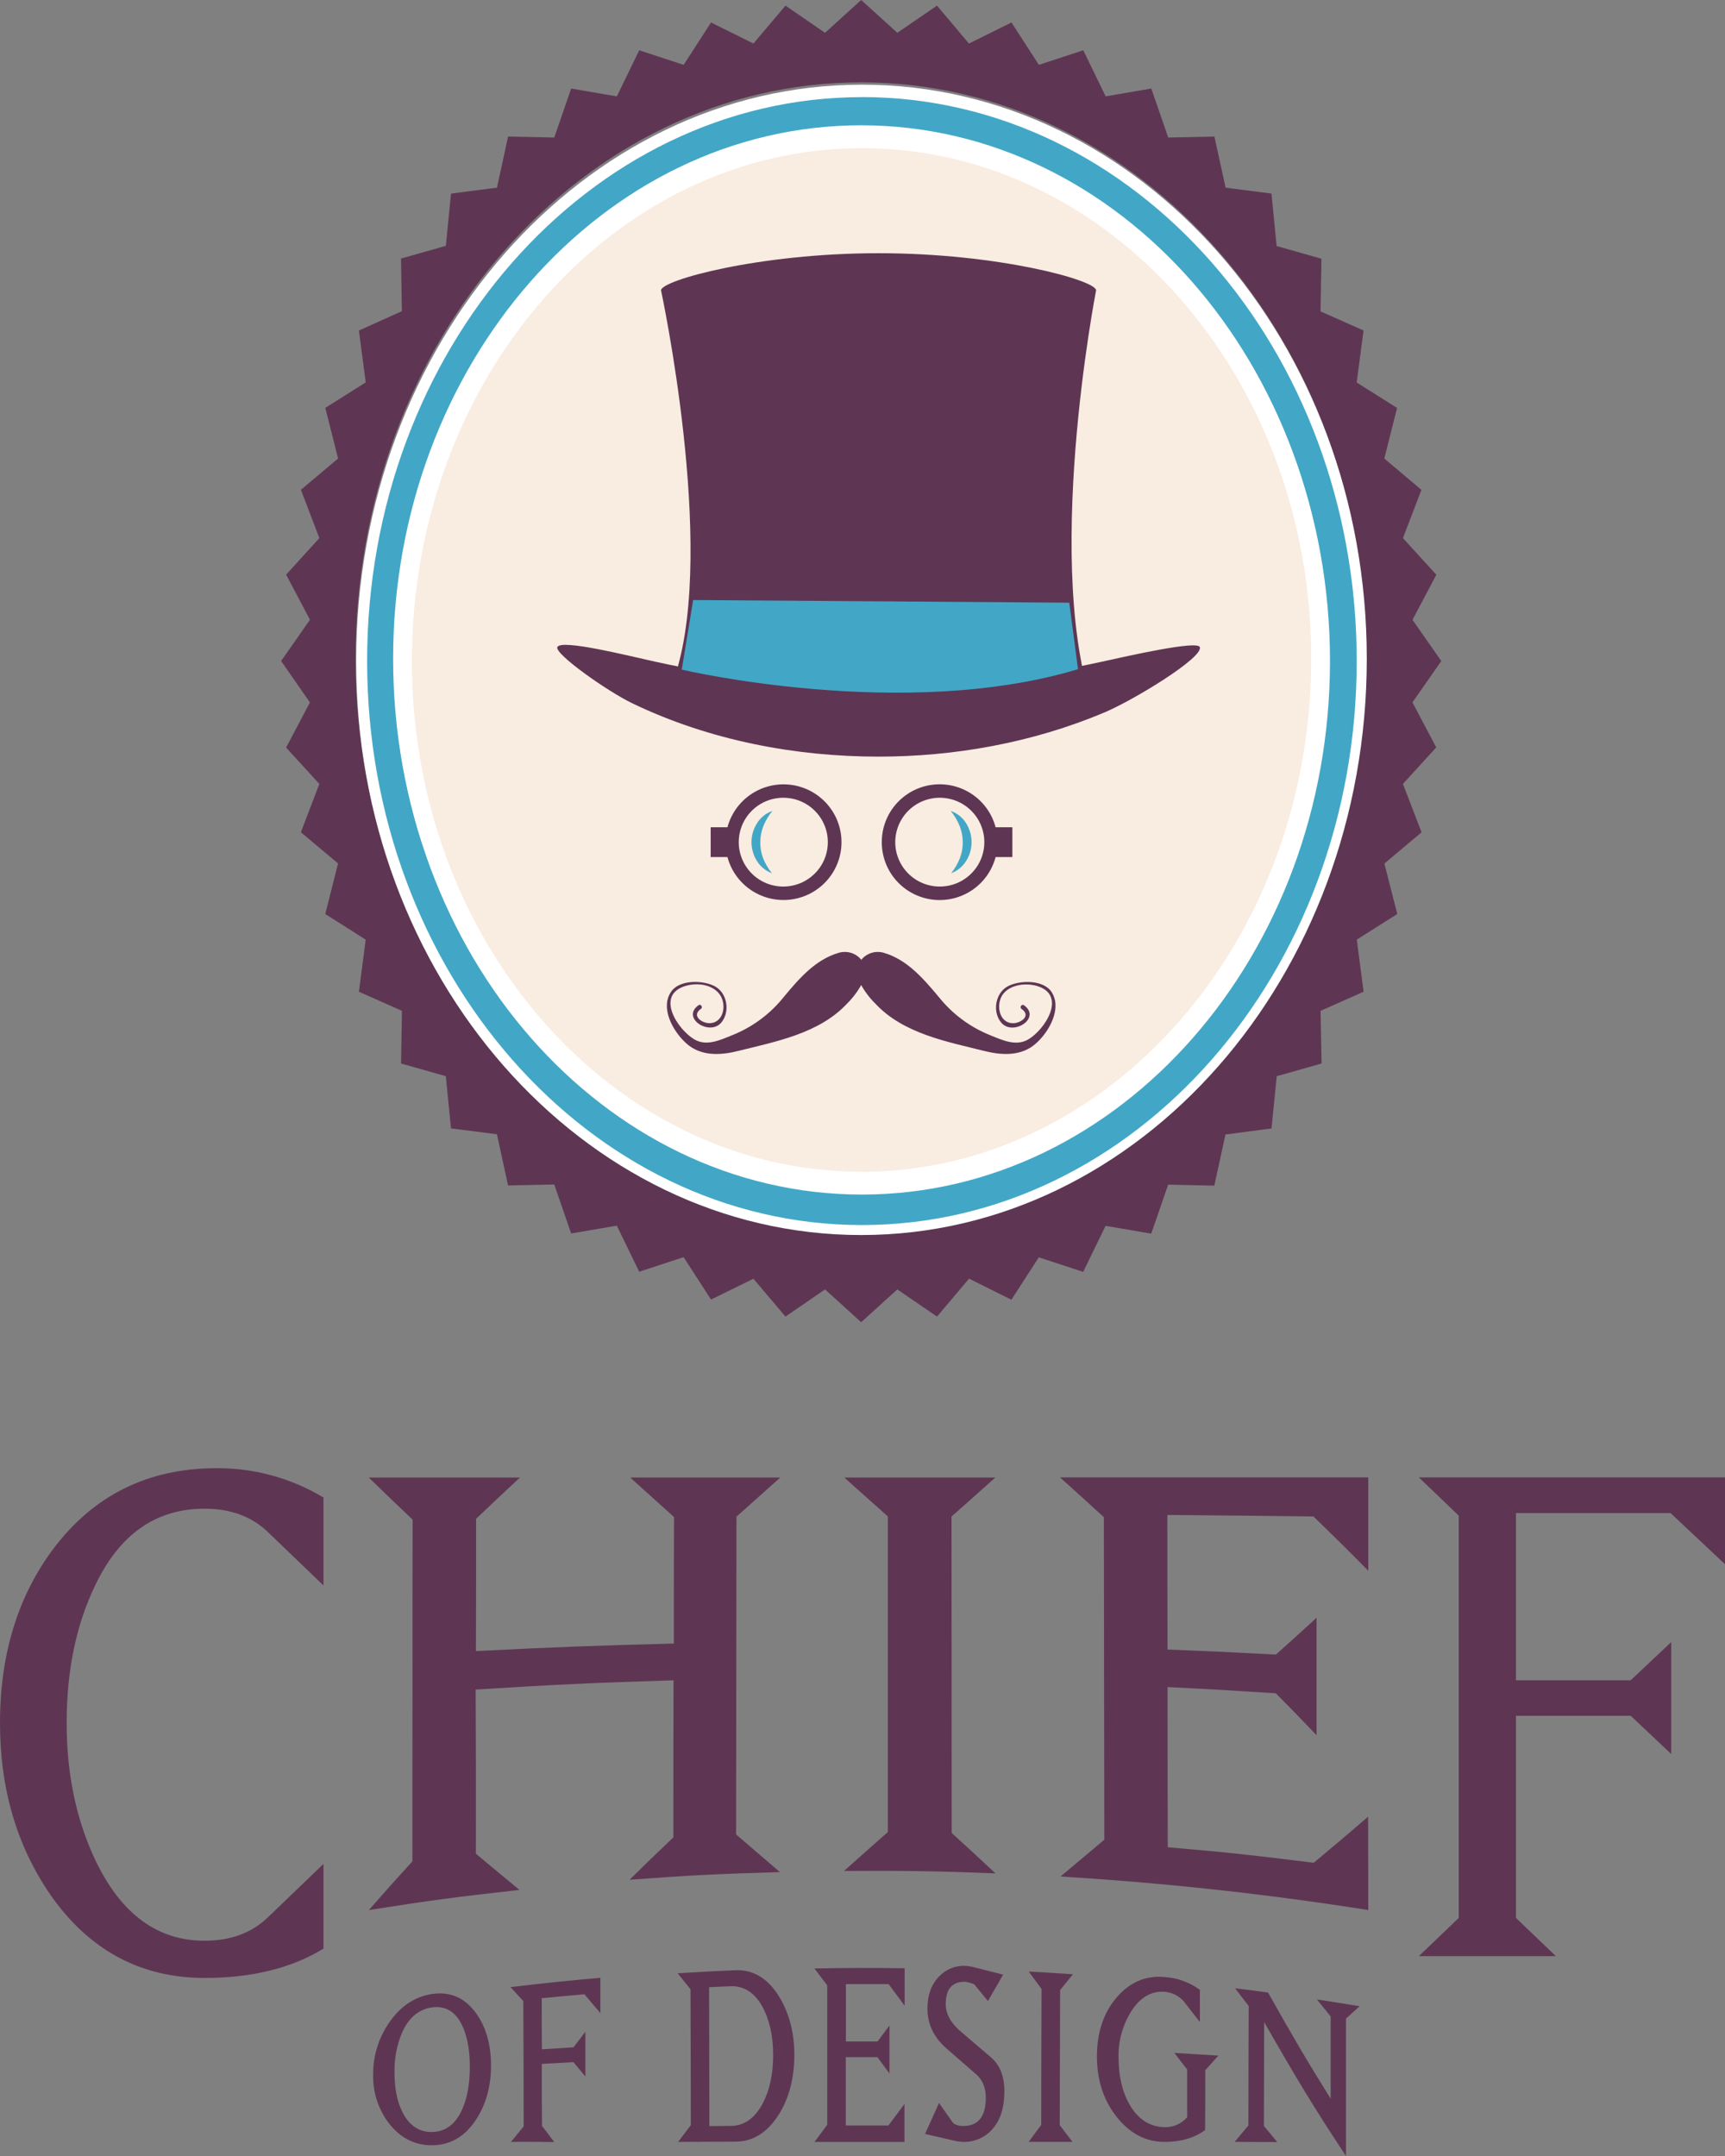 <svg width="160" height="200" viewBox="0 0 160 200" fill="none" xmlns="http://www.w3.org/2000/svg">
<rect x="0" y="0" width="160" height="200" fill="#808080" stroke="none"/>
<g clip-path="url(#clip0_6_314)">
<path d="M20.093 136.195C23.585 136.177 27.014 137.119 30.004 138.916V147.075L24.846 142.119C23.346 140.675 21.389 139.953 18.975 139.953C14.47 139.953 11.092 142.318 8.838 147.047C7.07 150.686 6.184 154.948 6.183 159.833C6.183 164.624 7.093 168.913 8.912 172.7C11.284 177.589 14.638 180.032 18.975 180.031C21.388 180.031 23.345 179.308 24.846 177.862L30.004 172.905V180.76C27.053 182.575 23.379 183.482 18.983 183.482C13.031 183.482 8.259 180.907 4.666 175.756C1.555 171.232 0 165.927 0 159.841C0 153.444 1.662 148.038 4.986 143.624C8.735 138.671 13.771 136.195 20.093 136.195Z" fill="#5E3653"/>
<path d="M44.141 171.96C45.76 173.311 46.568 173.987 48.189 175.318C42.598 175.931 39.79 176.306 34.212 177.185C35.826 175.343 36.632 174.441 38.25 172.67C38.25 162.102 38.256 151.534 38.268 140.966C36.647 139.426 35.836 138.648 34.202 137.062H48.225C46.598 138.582 45.785 139.342 44.159 140.89C44.159 145.801 44.159 148.254 44.144 153.162C51.48 152.787 55.154 152.655 62.501 152.462C62.501 147.767 62.501 145.418 62.516 140.725C60.895 139.269 60.084 138.536 58.45 137.062H72.374C70.75 138.508 69.939 139.236 68.308 140.695C68.298 150.521 68.287 160.347 68.277 170.171C69.904 171.565 70.717 172.262 72.343 173.666C66.753 173.82 63.957 173.962 58.389 174.375C60.016 172.779 60.829 171.993 62.456 170.44C62.456 164.612 62.456 161.701 62.473 155.873C55.124 156.101 51.452 156.271 44.118 156.732C44.151 162.823 44.148 165.869 44.141 171.96Z" fill="#5E3653"/>
<path d="M78.308 137.062H92.322C90.701 138.513 89.89 139.236 88.256 140.68C88.267 150.466 88.272 160.251 88.274 170.035C89.903 171.522 90.719 172.269 92.34 173.785C86.722 173.559 83.908 173.531 78.285 173.559C79.911 172.105 80.727 171.383 82.351 169.948V140.67L78.308 137.062Z" fill="#5E3653"/>
<path d="M126.913 177.185C117.455 175.69 107.938 174.654 98.363 174.076C99.987 172.708 100.8 172.026 102.429 170.658C102.415 160.691 102.401 150.718 102.386 140.738C100.762 139.251 99.948 138.516 98.32 137.051H126.913V145.71C124.88 143.655 123.864 142.649 121.831 140.677C116.411 140.606 113.699 140.581 108.276 140.533C108.276 145.527 108.276 148.023 108.294 153.017C112.317 153.177 114.324 153.271 118.342 153.486C119.849 152.135 120.606 151.459 122.116 150.07V160.966C120.606 159.385 119.851 158.609 118.339 157.076C114.324 156.823 112.314 156.696 108.294 156.501C108.294 162.446 108.294 165.418 108.314 171.36C113.737 171.821 116.446 172.12 121.849 172.799C123.882 171.109 124.878 170.265 126.898 168.522L126.913 177.185Z" fill="#5E3653"/>
<path d="M131.604 181.462L135.304 177.915V140.599L131.604 137.051H160V145.104L154.953 140.361H140.613V155.87H151.253L155.014 152.323V162.712L151.253 159.164H140.613V177.915L144.313 181.462H131.604Z" fill="#5E3653"/>
<path d="M40.075 184.972C41.701 184.734 43.043 185.276 44.077 186.644C45.051 187.931 45.539 189.601 45.544 191.572C45.549 193.544 45.069 195.274 44.103 196.703C43.069 198.242 41.734 198.984 40.1 199.004C38.466 199.024 37.112 198.31 36.062 196.952C35.078 195.654 34.566 194.061 34.611 192.434C34.598 190.756 35.093 189.113 36.032 187.721C37.064 186.168 38.413 185.225 40.075 184.972ZM43.579 191.712C43.579 190.169 43.338 188.854 42.842 187.845C42.233 186.578 41.29 186.051 40.075 186.216C38.86 186.381 37.923 187.161 37.318 188.496C36.807 189.687 36.56 190.974 36.593 192.269C36.593 193.729 36.837 194.946 37.323 195.921C37.945 197.167 38.876 197.798 40.095 197.773C41.315 197.747 42.243 197.061 42.863 195.692C43.346 194.613 43.579 193.278 43.577 191.714L43.579 191.712Z" fill="#5E3653"/>
<path d="M47.394 198.693L48.573 197.251C48.573 192.601 48.553 190.275 48.537 185.628C48.062 185.103 47.823 184.845 47.348 184.333C50.682 183.938 52.349 183.766 55.688 183.469V186.745C55.093 186.038 54.799 185.691 54.204 184.997C52.621 185.134 51.828 185.205 50.247 185.362C50.247 187.26 50.247 188.207 50.263 190.105C51.437 190.027 52.021 189.989 53.198 189.918C53.635 189.343 53.856 189.054 54.296 188.471V192.626C53.853 192.092 53.63 191.821 53.188 191.294C52.014 191.354 51.427 191.39 50.252 191.456C50.252 193.764 50.252 194.917 50.273 197.223C50.748 197.793 50.936 198.122 51.411 198.703C49.808 198.693 49.03 198.67 47.394 198.693Z" fill="#5E3653"/>
<path d="M62.898 198.693C63.368 198.074 63.604 197.76 64.077 197.134C64.077 192.097 64.059 189.573 64.046 184.533C63.571 183.935 63.332 183.639 62.854 183.051C64.992 182.917 66.056 182.861 68.191 182.767C69.788 182.7 71.102 183.445 72.132 185.002C73.149 186.56 73.675 188.436 73.677 190.604C73.68 192.773 73.189 194.659 72.201 196.209C71.149 197.849 69.817 198.665 68.222 198.67L62.898 198.693ZM67.764 197.208C69.019 197.208 70.018 196.503 70.752 195.105C71.395 193.877 71.714 192.386 71.711 190.632C71.711 188.904 71.39 187.404 70.737 186.191C70.013 184.853 68.996 184.199 67.739 184.252C66.951 184.285 66.559 184.303 65.772 184.341L65.797 197.225L67.764 197.208Z" fill="#5E3653"/>
<path d="M83.891 198.693H75.548L76.73 197.099V184.176C76.254 183.543 76.018 183.231 75.543 182.603C78.889 182.544 80.562 182.542 83.908 182.582V186.061C83.316 185.258 83.016 184.858 82.424 184.054H78.46V189.375H81.398L82.503 187.893V192.35L81.385 190.83H78.45V197.165H82.406C82.999 196.369 83.299 195.974 83.891 195.178C83.893 196.6 83.891 197.294 83.891 198.693Z" fill="#5E3653"/>
<path d="M89.326 198.693C89.055 198.684 88.784 198.647 88.521 198.581L85.802 197.955L87.098 195.077C87.636 195.837 87.903 196.227 88.442 196.992C88.716 197.138 89.021 197.215 89.331 197.218C90.732 197.218 91.434 196.345 91.436 194.6C91.436 193.663 91.138 192.937 90.543 192.424C89.446 191.471 88.899 190.992 87.802 190.037C86.616 189.008 86.023 187.77 86.023 186.322C86.023 185.055 86.394 184.07 87.108 183.34C87.418 183.011 87.795 182.753 88.215 182.585C88.634 182.416 89.085 182.34 89.537 182.362C89.764 182.369 89.99 182.401 90.211 182.458C91.344 182.742 91.911 182.886 93.044 183.178C92.48 184.151 92.2 184.642 91.636 185.628L90.366 184.075C90.106 183.966 89.835 183.887 89.558 183.839C88.335 183.801 87.72 184.495 87.72 185.907C87.72 186.816 88.195 187.68 89.146 188.481C90.246 189.421 90.793 189.892 91.89 190.827C92.737 191.54 93.161 192.588 93.161 193.972C93.161 195.492 92.8 196.638 92.091 197.461C91.753 197.861 91.329 198.179 90.85 198.393C90.371 198.606 89.85 198.708 89.326 198.693Z" fill="#5E3653"/>
<path d="M95.42 182.889C97.059 182.978 97.88 183.028 99.519 183.142C99.044 183.725 98.805 184.016 98.33 184.607C98.314 189.621 98.307 192.127 98.294 197.137C98.764 197.76 99.003 198.072 99.476 198.688H95.41C95.883 198.067 96.099 197.735 96.576 197.119C96.576 192.079 96.594 189.555 96.609 184.511C96.129 183.862 95.893 183.54 95.42 182.889Z" fill="#5E3653"/>
<path d="M108.922 190.435L113.01 190.688C112.522 191.223 112.281 191.494 111.793 192.044C111.793 194.263 111.793 195.373 111.778 197.593C110.789 198.328 109.529 198.693 108.019 198.693C106.296 198.693 104.82 197.932 103.585 196.384C102.35 194.836 101.74 192.946 101.745 190.729C101.75 188.511 102.37 186.674 103.605 185.255C104.84 183.837 106.33 183.228 108.068 183.401C109.235 183.483 110.354 183.894 111.295 184.587V187.574C110.683 186.799 110.378 186.408 109.77 185.62C109.331 185.137 108.726 184.836 108.075 184.774C106.838 184.66 105.788 185.245 104.947 186.548C104.138 187.825 103.722 189.31 103.75 190.82C103.75 192.578 104.096 194.089 104.812 195.3C105.603 196.632 106.69 197.301 108.035 197.327C108.428 197.335 108.818 197.257 109.178 197.098C109.537 196.938 109.857 196.701 110.113 196.404V191.978C109.631 191.357 109.392 191.053 108.922 190.435Z" fill="#5E3653"/>
<path d="M118.474 198.708C116.893 198.69 116.103 198.708 114.522 198.69C115.031 198.082 115.285 197.755 115.793 197.17C115.793 192.738 115.811 190.521 115.824 186.089C115.315 185.438 115.061 185.108 114.568 184.445C115.793 184.594 116.405 184.673 117.618 184.837C119.938 188.965 121.094 190.946 123.424 194.686V187.06C122.916 186.434 122.662 186.119 122.154 185.481C123.739 185.719 124.532 185.846 126.115 186.107C125.607 186.558 125.353 186.786 124.845 187.255V200C121.795 195.393 120.286 192.872 117.257 187.584L117.231 197.213C117.719 197.803 117.971 198.107 118.474 198.708Z" fill="#5E3653"/>
<path d="M79.947 114.211C105.57 114.211 126.342 90.533 126.342 61.324C126.342 32.116 105.57 8.438 79.947 8.438C54.323 8.438 33.552 32.116 33.552 61.324C33.552 90.533 54.323 114.211 79.947 114.211Z" fill="#42A7C6"/>
<path d="M79.947 114.784C54.087 114.784 33.036 90.801 33.036 61.319C33.036 31.838 54.087 7.855 79.947 7.855C105.806 7.855 126.845 31.833 126.845 61.319C126.845 90.806 105.809 114.784 79.947 114.784ZM79.947 9.01C54.654 9.01 34.052 32.471 34.052 61.319C34.052 90.167 54.636 113.641 79.947 113.641C105.257 113.641 125.841 90.172 125.841 61.319C125.841 32.466 105.257 9.005 79.947 9.005V9.01Z" fill="white"/>
<path d="M122.527 61.319C122.527 88.125 103.468 109.855 79.947 109.855C56.425 109.855 37.374 88.13 37.374 61.319C37.374 34.509 56.433 12.786 79.954 12.786C103.476 12.786 122.527 34.519 122.527 61.319Z" fill="#F9ECE1"/>
<path d="M79.947 110.813C56.008 110.813 36.532 88.612 36.532 61.324C36.532 34.037 56.008 11.838 79.947 11.838C103.885 11.838 123.361 34.037 123.361 61.319C123.361 88.601 103.885 110.813 79.947 110.813ZM79.947 13.744C56.923 13.744 38.205 35.086 38.205 61.319C38.205 87.552 56.941 108.905 79.947 108.905C102.952 108.905 121.689 87.562 121.689 61.319C121.689 35.076 102.965 13.744 79.947 13.744Z" fill="white"/>
<path d="M111.287 60.03C111.636 60.99 105.189 64.928 102.449 66.086C95.73 68.921 88.485 70.188 81.492 70.188C73.848 70.188 65.871 68.716 58.654 65.244C56.367 64.147 51.455 60.683 51.693 60.037C51.978 59.239 58.364 60.853 60.781 61.383C67.642 62.883 74.608 63.843 81.492 63.843C88.376 63.843 95.336 62.885 102.2 61.383C104.619 60.851 111.069 59.381 111.287 60.03Z" fill="#5E3653"/>
<path d="M101.666 26.93C101.666 26.008 92.635 23.489 81.492 23.489C70.349 23.489 61.314 26.008 61.314 26.93C61.314 26.963 66.397 50.51 62.707 62.404C62.297 63.733 61.834 65.074 61.317 66.425C68.216 63.891 75.319 66.932 82 66.95C88.625 66.95 94.823 63.909 101.669 66.425C96.546 53.079 101.666 26.963 101.666 26.93Z" fill="#5E3653"/>
<path d="M64.293 55.664L63.236 62.118C63.236 62.118 83.819 66.955 99.987 62.077C99.156 55.676 99.174 55.91 99.174 55.91L64.293 55.664Z" fill="#42A7C6"/>
<path d="M97.898 93.168C97.969 94.624 96.835 96.241 95.842 96.996C94.5 98.01 92.767 97.865 91.242 97.48C87.847 96.629 83.799 95.886 81.215 93.124C80.689 92.608 80.239 92.02 79.878 91.379C79.517 92.019 79.068 92.607 78.544 93.124C75.957 95.886 71.906 96.629 68.516 97.48C66.992 97.865 65.253 98.012 63.909 96.996C62.92 96.236 61.785 94.624 61.858 93.168C61.876 92.741 62.015 92.329 62.26 91.979C63.05 90.854 65.218 90.915 66.305 91.493C67.441 92.103 67.744 93.811 66.925 94.832C65.848 96.17 63.136 94.439 64.788 93.249C64.992 93.097 65.228 93.433 65.019 93.581C64.072 94.239 65.144 94.941 65.843 94.913C67.172 94.863 67.441 93.081 66.699 92.172C65.957 91.262 64.547 91.158 63.561 91.467C60.766 92.321 62.854 95.521 64.417 96.426C65.553 97.085 66.824 96.467 67.919 96.028C69.793 95.28 71.439 94.06 72.697 92.486C74.122 90.768 75.632 89.02 77.779 88.391C78.155 88.276 78.557 88.276 78.933 88.39C79.308 88.505 79.641 88.73 79.888 89.035C80.135 88.73 80.467 88.505 80.843 88.391C81.218 88.276 81.619 88.276 81.995 88.391C84.135 89.022 85.639 90.768 87.077 92.486C88.333 94.059 89.977 95.281 91.847 96.033C92.945 96.472 94.213 97.09 95.357 96.431C96.914 95.537 98.99 92.326 96.21 91.472C95.224 91.168 93.784 91.297 93.067 92.177C92.35 93.056 92.597 94.868 93.928 94.918C94.627 94.946 95.707 94.244 94.747 93.586C94.538 93.439 94.775 93.102 94.983 93.254C96.632 94.445 93.923 96.175 92.846 94.837C92.025 93.824 92.338 92.108 93.466 91.498C94.551 90.917 96.724 90.859 97.511 91.984C97.747 92.336 97.88 92.745 97.898 93.168Z" fill="#5E3653"/>
<path d="M71.599 81.005C71.024 80.791 70.536 80.394 70.211 79.875C69.876 79.344 69.7 78.729 69.703 78.101C69.707 77.47 69.894 76.854 70.242 76.327C70.571 75.813 71.064 75.425 71.642 75.225C71.294 75.648 71.012 76.122 70.806 76.629C70.621 77.103 70.524 77.606 70.519 78.114C70.513 78.618 70.599 79.12 70.773 79.594C70.975 80.103 71.254 80.579 71.599 81.005Z" fill="#42A7C6"/>
<path d="M65.917 79.507H67.474C67.811 80.765 68.595 81.858 69.68 82.582C70.765 83.306 72.077 83.612 73.372 83.443C74.666 83.273 75.855 82.64 76.716 81.662C77.577 80.683 78.052 79.426 78.052 78.124C78.052 76.822 77.577 75.565 76.716 74.586C75.855 73.608 74.666 72.975 73.372 72.805C72.077 72.636 70.765 72.942 69.68 73.666C68.595 74.39 67.811 75.483 67.474 76.74H65.917V79.507ZM68.521 78.124C68.521 77.309 68.763 76.512 69.216 75.835C69.67 75.157 70.315 74.628 71.07 74.316C71.825 74.004 72.655 73.922 73.457 74.08C74.259 74.239 74.995 74.63 75.573 75.206C76.152 75.782 76.546 76.516 76.706 77.315C76.865 78.114 76.784 78.943 76.472 79.696C76.159 80.449 75.63 81.093 74.951 81.546C74.272 81.999 73.473 82.241 72.656 82.242C72.113 82.242 71.576 82.136 71.074 81.929C70.573 81.722 70.117 81.419 69.733 81.037C69.349 80.654 69.045 80.2 68.837 79.7C68.629 79.201 68.522 78.665 68.521 78.124Z" fill="#5E3653"/>
<path d="M88.223 81.005C88.798 80.792 89.285 80.394 89.608 79.875C89.944 79.343 90.121 78.726 90.117 78.098C90.113 77.469 89.928 76.855 89.585 76.327C89.254 75.813 88.758 75.425 88.178 75.225C88.528 75.647 88.811 76.12 89.014 76.629C89.388 77.58 89.397 78.636 89.039 79.594C88.842 80.103 88.567 80.579 88.223 81.005Z" fill="#42A7C6"/>
<path d="M81.789 78.124C81.785 79.425 82.256 80.684 83.116 81.664C83.975 82.643 85.162 83.277 86.457 83.447C87.751 83.617 89.062 83.31 90.146 82.585C91.23 81.86 92.012 80.766 92.345 79.507H93.9V76.74H92.345C92.012 75.482 91.23 74.388 90.146 73.663C89.062 72.938 87.751 72.631 86.457 72.801C85.162 72.97 83.975 73.604 83.116 74.584C82.256 75.564 81.785 76.822 81.789 78.124ZM83.037 78.124C83.036 77.309 83.278 76.512 83.732 75.834C84.186 75.156 84.832 74.627 85.587 74.315C86.342 74.003 87.173 73.921 87.975 74.081C88.777 74.24 89.513 74.632 90.091 75.209C90.669 75.785 91.063 76.52 91.222 77.32C91.381 78.119 91.299 78.948 90.985 79.701C90.672 80.454 90.141 81.097 89.461 81.549C88.781 82.002 87.981 82.242 87.164 82.241C86.069 82.24 85.02 81.806 84.246 81.034C83.472 80.262 83.037 79.215 83.037 78.124Z" fill="#5E3653"/>
<path d="M131.01 65.158L133.686 61.319L131.015 57.498L133.226 53.315L130.128 49.917L131.843 45.44L128.4 42.538L129.584 37.843L125.836 35.479L126.474 30.66L122.487 28.886L122.568 24.001L118.41 22.823L117.935 17.957L113.679 17.41L112.642 12.669L108.357 12.758L106.789 8.212L102.553 8.939L100.477 4.665L96.36 6.015L93.819 2.085L89.875 4.039L86.91 0.522L83.23 3.041L79.876 0L76.526 3.041L72.854 0.522L69.883 4.039L65.952 2.085L63.411 6.015L59.289 4.665L57.215 8.939L52.977 8.212L51.411 12.758L47.127 12.669L46.095 17.41L41.834 17.957L41.353 22.805L37.196 23.983L37.275 28.868L33.29 30.66L33.923 35.474L30.172 37.838L31.359 42.533L27.91 45.435L29.623 49.917L26.538 53.307L28.749 57.491L26.075 61.319L28.746 65.163L26.535 69.347L29.62 72.722L27.908 77.202L31.356 80.098L30.169 84.79L33.92 87.165L33.29 91.997L37.28 93.77L37.201 98.656L41.351 99.834L41.831 104.674L46.093 105.221L47.124 109.969L51.409 109.878L52.974 114.424L57.213 113.699L59.287 117.971L63.408 116.621L65.95 120.553L69.883 118.623L72.854 122.132L76.526 119.613L79.876 122.654L83.23 119.613L86.91 122.132L89.883 118.615L93.811 120.569L96.353 116.636L100.469 117.987L102.546 113.715L106.782 114.439L108.35 109.893L112.634 109.985L113.666 105.241L117.938 104.679L118.421 99.834L122.581 98.656L122.487 93.77L126.479 91.997L125.846 87.165L129.602 84.788L128.408 80.108L131.856 77.207L130.128 72.722L133.216 69.331L131.01 65.158ZM79.876 114.568C54.019 114.568 32.98 90.585 32.98 61.104C32.98 31.623 54.019 7.64 79.876 7.64C105.732 7.64 126.774 31.63 126.774 61.104C126.774 90.578 105.732 114.568 79.876 114.568Z" fill="#5E3653"/>
<path d="M79.876 11.623C55.94 11.623 36.464 33.822 36.464 61.106C36.464 88.391 55.94 110.598 79.876 110.598C103.811 110.598 123.292 88.396 123.292 61.104C123.292 33.812 103.816 11.623 79.876 11.623ZM79.876 108.692C56.86 108.692 38.136 87.347 38.136 61.104C38.136 34.861 56.862 13.526 79.878 13.526C102.894 13.526 121.623 34.871 121.62 61.104C121.617 87.337 102.896 108.703 79.876 108.703V108.692Z" fill="white"/>
</g>
<defs>
<clipPath id="clip0_6_314">
<rect width="160" height="200" fill="white"/>
</clipPath>
</defs>
</svg>
